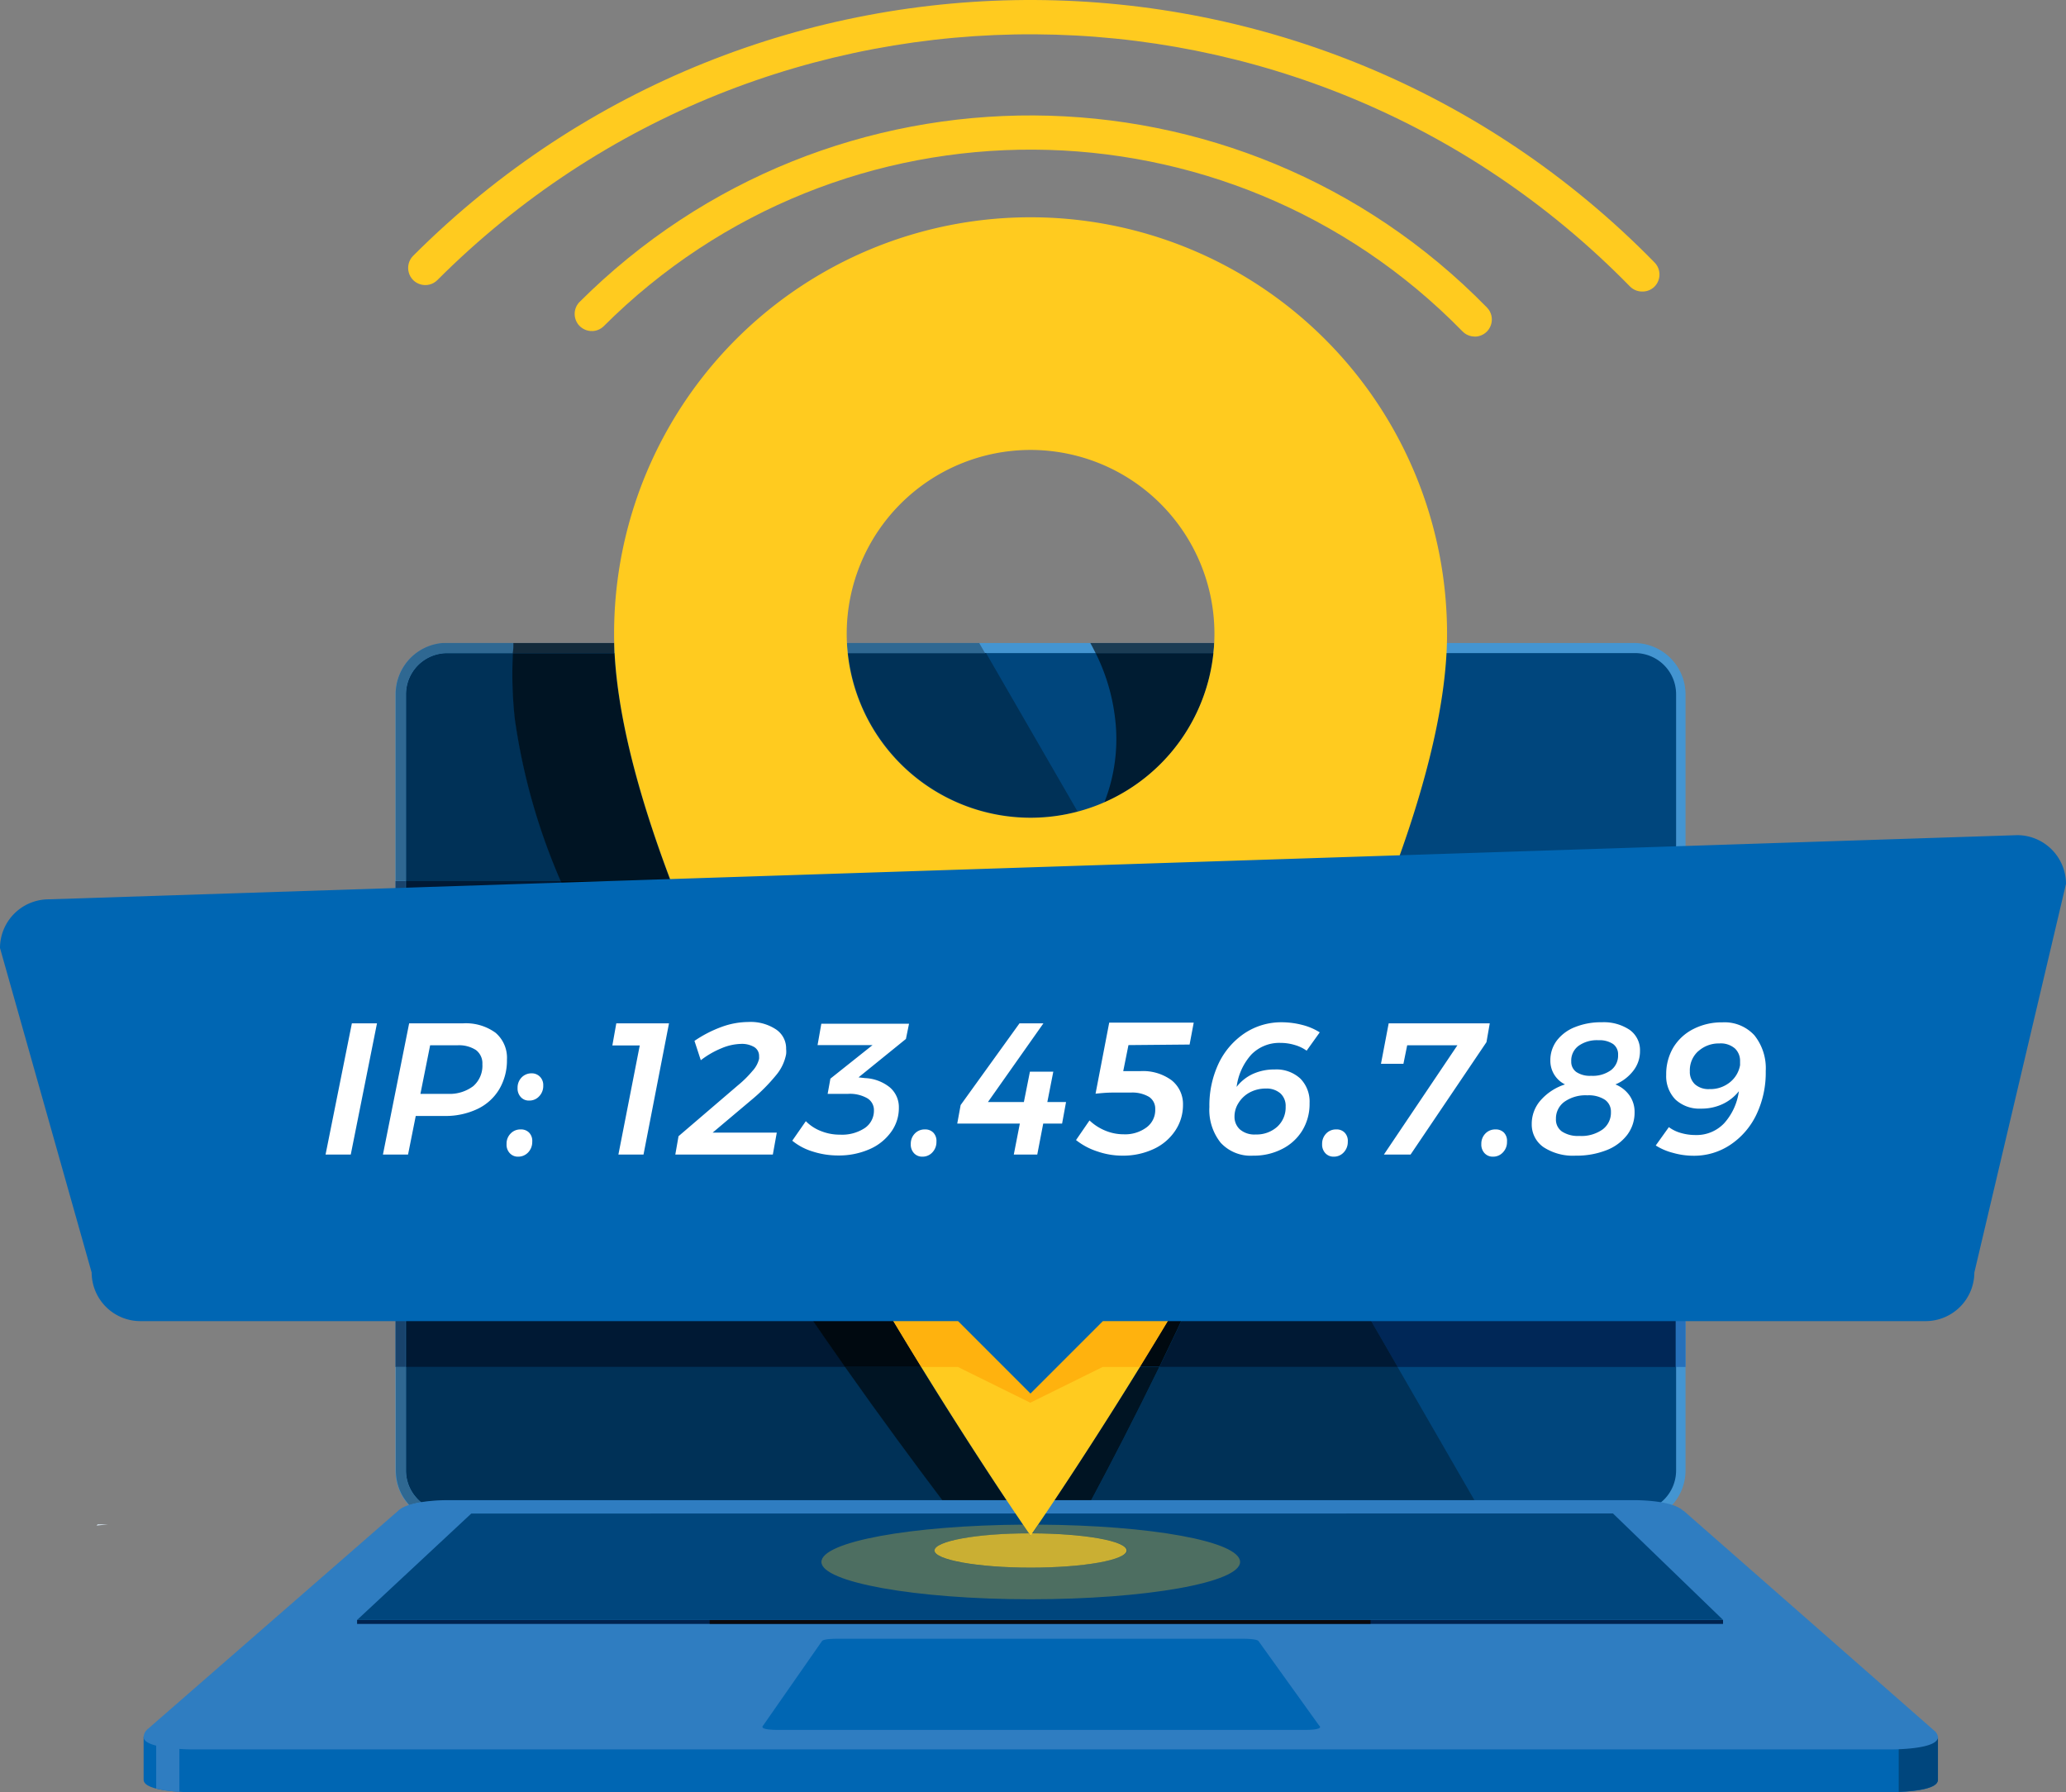 <?xml version="1.0" encoding="utf-8"?>
<svg viewBox="142.7 23.999 225.41 195.501" xmlns="http://www.w3.org/2000/svg">
  <rect x="142.7" y="23.999" width="225.41" height="195.501" fill="#808080" stroke="none"/>
  <defs>
    <clipPath id="clip-path">
      <path class="cls-1" d="M330.69 200.7v.43l-149.03.01v-.43l149.03-.01"/>
    </clipPath>
    <clipPath id="clip-path-2">
      <path class="cls-1" d="M326.64 99.72a5.6 5.6 0 0 0-5.6-5.59h-129.6a5.6 5.6 0 0 0-5.6 5.6v84.67a5.6 5.6 0 0 0 5.6 5.6H321a5.6 5.6 0 0 0 5.6-5.6V99.72"/>
    </clipPath>
    <style>.cls-1{fill:none}.cls-2{fill:#e6edf2}.cls-3{fill:#d9e8f4}.cls-4{fill:#c4d9e9}.cls-5{fill:#00467d}.cls-6{fill:#4495d1}.cls-7{fill:#666}.cls-8{fill:#001c32}.cls-9{fill:#1b3c54}.cls-10{fill:#b2b2b2}.cls-11{fill:#003157}.cls-12{fill:#2f6892}.cls-13{fill:#001423}.cls-14{fill:#132a3b}.cls-15{fill:#a1a5a9}.cls-16{fill:#0066b3}.cls-17{fill:#2f7dc1}.cls-18{fill:#00234f}.cls-19{clip-path:url(#clip-path)}.cls-20{fill:#0a090d}.cls-21{fill:#4d6e61}.cls-22{fill:#ffcb1f}.cls-23{fill:#caaf33}.cls-24{clip-path:url(#clip-path-2)}.cls-25{fill:#002757}.cls-26{fill:#2670ba}.cls-27{fill:#001934}.cls-28{fill:#000910}.cls-29{fill:#474747}.cls-30{fill:#18436c}.cls-31{fill:#ffb20e}.cls-32{fill:#fff}</style>
  </defs>
  <path class="cls-3" d="M154.48 190.28h-1.13l-.11.13 1.24-.13"/>
  <path class="cls-5" d="M326.09 184.39a5 5 0 0 1-5 5h-129.6a5 5 0 0 1-5-5V99.74a5 5 0 0 1 5-5H321a5 5 0 0 1 5 5v84.67"/>
  <path class="cls-6" d="M191.45 190a5.6 5.6 0 0 1-5.6-5.6V99.74a5.61 5.61 0 0 1 5.6-5.6H321a5.61 5.61 0 0 1 5.6 5.59v84.67a5.6 5.6 0 0 1-5.59 5.6H191.45M321 95.24H191.44a4.49 4.49 0 0 0-4.44 4.5v84.66a4.51 4.51 0 0 0 4.49 4.49h129.6a4.49 4.49 0 0 0 4.48-4.49V99.72a4.49 4.49 0 0 0-4.57-4.48"/>
  <path class="cls-8" d="M275.09 95.24h-12.85a21.5 21.5 0 0 1 2.13 7.2 18.81 18.81 0 0 1-1.18 9.08 20.07 20.07 0 0 0 11.9-16.28"/>
  <path class="cls-9" d="M275.18 94.14h-13.52c.2.37.4.74.58 1.11h12.85q.06-.55.09-1.11"/>
  <path class="cls-10" d="M185.84 99.74v20.37-20.37m5.16-5.58a5.57 5.57 0 0 0-3.5 1.62 5.51 5.51 0 0 0-1.63 3.84 5.58 5.58 0 0 1 5.13-5.46m.19 0"/>
  <path class="cls-11" d="M198.66 95.25h-7.22a4.49 4.49 0 0 0-4.44 4.49v20.37h16.9a68.22 68.22 0 0 1-5-17.67 44.67 44.67 0 0 1-.21-7.19"/>
  <path class="cls-12" d="M198.73 94.14H191a5.58 5.58 0 0 0-5.13 5.46V120.09H187V99.74a4.49 4.49 0 0 1 4.48-4.49h7.22c0-.37 0-.74.07-1.11"/>
  <path class="cls-13" d="M209.76 95.25h-11.1a44.67 44.67 0 0 0 .21 7.19 68.22 68.22 0 0 0 5 17.67h12c-3.41-9-5.74-17.62-6.13-24.86"/>
  <path class="cls-14" d="M209.71 94.14h-11c0 .37 0 .74-.07 1.11h11.1v-1.11"/>
  <path class="cls-11" d="M295.19 173.11h-26c-2.67 5.48-5.23 10.43-7.43 14.54h41.81l-8.39-14.54"/>
  <path class="cls-13" d="M269.2 173.11h-2.13c-3.85 6.24-7.17 11.32-9.32 14.54h4c2.2-4.11 4.76-9.06 7.43-14.54"/>
  <path class="cls-10" d="M185.85 173.11v11.29a5.62 5.62 0 0 0 .71 2.74 5.62 5.62 0 0 1-.71-2.74v-11.29"/>
  <path class="cls-15" d="M186.56 187.14a6.17 6.17 0 0 0 .56.81 6.17 6.17 0 0 1-.56-.81"/>
  <path class="cls-11" d="M234.89 173.11H187v11.29a4.43 4.43 0 0 0 1.32 3.17 3.28 3.28 0 0 0 .34.31 18.69 18.69 0 0 1 2.83-.22h54.06c-3.1-4.11-6.75-9.05-10.62-14.54"/>
  <path class="cls-12" d="M187 173.11h-1.11v11.29a5.62 5.62 0 0 0 .71 2.74 6.17 6.17 0 0 0 .56.81l.2.24a9.89 9.89 0 0 1 1.3-.31 3.28 3.28 0 0 1-.34-.31 4.43 4.43 0 0 1-1.32-3.17v-11.29"/>
  <path class="cls-13" d="M243.21 173.11h-8.32c3.87 5.49 7.52 10.43 10.62 14.54h7c-2.15-3.22-5.47-8.3-9.32-14.54"/>
  <path class="cls-11" d="M250.23 95.24h-15a20.1 20.1 0 0 0 25.05 17.3l-10-17.31"/>
  <path class="cls-12" d="M249.59 94.14H235.1c0 .37.05.74.08 1.11h15l-.64-1.1"/>
  <path class="cls-16" d="M326.39 193.46c-.43-1.13-4.79-1.17-5.31-1.17H191.49c-.52 0-4.82 0-5.3 1.15l-27.82 20v4.7c0 1.32 4.8 1.36 5.35 1.36H348.8c.55 0 5.31 0 5.31-1.32v-4.63l-27.75-20.07"/>
  <path class="cls-5" d="M354.14 218.16c0 .92-2.3 1.22-4.28 1.3v-5.28c1.13 0 4.2.19 4.28-.7z"/>
  <path class="cls-17" d="M162.27 219.45a13.67 13.67 0 0 1-2.53-.35v-5.26a14 14 0 0 0 2.53.34z"/>
  <path class="cls-17" d="M326.36 188.81c-1.13-1.13-4.8-1.17-5.32-1.17H191.45c-.52 0-4.21.06-5.31 1.16l-27.38 23.86a1.21 1.21 0 0 0-.39.82c0 1.26 4.8 1.35 5.34 1.35h185.08c.55 0 5.35 0 5.35-1.35a1.05 1.05 0 0 0-.42-.71l-27.36-24"/>
  <path class="cls-16" d="M280 203c-.21-.23-1.39-.24-1.53-.24h-44.55c-.14 0-1.32 0-1.53.24l-6.39 9.17-.1.12v.05c-.15.35 1.35.36 1.52.36h57.79c.17 0 1.66 0 1.51-.37l-.13-.15z"/>
  <path class="cls-18" d="M181.66 200.71h149.03v.43H181.66z"/>
  <path class="cls-19 cls-20" d="M292.23 200.7v.43h-72.1v-.43h72.11"/>
  <path class="cls-5" d="M318.68 189.09l12.01 11.61-149.03.01 12.46-11.61 124.56-.01"/>
  <path class="cls-21" d="M254.32 190.31c-12.22.08-22 1.87-22 4.07s10.21 4.07 22.81 4.07 22.87-1.82 22.87-4.07-9.77-4-22-4.07l-.65.95c5.71 0 10.31.85 10.31 1.87s-4.73 1.87-10.52 1.87-10.48-.83-10.48-1.87 4.6-1.85 10.31-1.87l-.65-.95"/>
  <path class="cls-22" d="M255.14 47.7a45.43 45.43 0 0 0-45.44 45.44c0 33.05 45.44 98.37 45.44 98.37s45.44-65.32 45.44-98.37a45.44 45.44 0 0 0-45.44-45.44m0 65.5a20.06 20.06 0 1 1 20.06-20.06 20.06 20.06 0 0 1-20.06 20.06"/>
  <path class="cls-23" d="M255.31 191.26l-.17.25-.17-.25c-5.71 0-10.31.85-10.31 1.87s4.69 1.87 10.48 1.87 10.48-.83 10.48-1.87-4.6-1.85-10.31-1.87"/>
  <path class="cls-22" d="M255.14 191.26H255l.17.25.17-.25h-.17"/>
  <g class="cls-24">
    <path class="cls-25" d="M325.53 120.11h-31.14a254.06 254.06 0 0 1-13.28 28.62l14.08 24.38h30.34v-53"/>
    <path class="cls-26" d="M326.64 120.11h-1.11v53h1.11v-53"/>
    <path class="cls-27" d="M281.11 148.73c-1.5 2.83-3 5.61-4.55 8.3-2.41 5.65-4.93 11.08-7.36 16.08h26l-14.08-24.38"/>
    <path class="cls-28" d="M276.56 157c-3.29 5.85-6.55 11.31-9.49 16.08h2.13c2.43-5 4.95-10.43 7.36-16.08"/>
    <path class="cls-7" d="M185.85 120.11v53-53"/>
    <path class="cls-29" d="M185.85 120.11v53-53"/>
    <path class="cls-27" d="M203.86 120.11H187v53h47.93c-11.1-15.71-24-35.81-31-53"/>
    <path class="cls-30" d="M186.96 120.11h-1.11v53h1.11v-53"/>
    <path class="cls-28" d="M215.89 120.11h-12c7 17.19 19.93 37.29 31 53h8.32c-8.76-14.21-20.32-34.51-27.32-53"/>
    <path class="cls-31" d="M294.39 120.11h-78.5c7 18.49 18.56 38.79 27.32 53h4l7.9 3.9 7.9-3.9h4.06c2.94-4.77 6.2-10.23 9.49-16.08 1.52-2.69 3.05-5.47 4.55-8.3a254.06 254.06 0 0 0 13.28-28.62"/>
  </g>
  <path class="cls-22" d="M225.2 67.86a1.84 1.84 0 0 1-1.31-.54 1.87 1.87 0 0 1 0-2.64 43.74 43.74 0 0 1 62.2-.35 1.87 1.87 0 1 1-2.67 2.67 40 40 0 0 0-56.89.32 1.83 1.83 0 0 1-1.33.54z"/>
  <path class="cls-22" d="M 303.6 60.71 C 303.094 60.71 302.611 60.504 302.26 60.14 C 276.595 33.912 234.454 33.687 208.51 59.64 C 207.434 60.596 205.726 60.029 205.436 58.619 C 205.317 58.041 205.478 57.441 205.87 57 C 233.285 29.578 277.815 29.821 304.93 57.54 C 305.938 58.567 305.457 60.301 304.063 60.661 C 303.912 60.7 303.756 60.72 303.6 60.72 L 303.6 60.71 Z"/>
  <path class="cls-22" d="M 321.87 55.8 C 321.366 55.803 320.882 55.601 320.53 55.24 C 284.907 18.846 226.427 18.536 190.42 54.55 C 189.4 55.566 187.663 55.097 187.293 53.706 C 187.121 53.06 187.307 52.372 187.78 51.9 C 225.261 14.419 286.129 14.742 323.21 52.62 C 323.938 53.353 323.938 54.537 323.21 55.27 C 322.853 55.621 322.37 55.812 321.87 55.8 Z"/>
  <path class="cls-16" d="M362.8 115.1l-214.8 7a5.32 5.32 0 0 0-5.3 5.31l10 35.4a5.32 5.32 0 0 0 5.3 5.3h89.23l7.9 7.9 7.9-7.9h89.77a5.32 5.32 0 0 0 5.31-5.3l10-42.4a5.33 5.33 0 0 0-5.31-5.31z"/>
  <path class="cls-32" d="M183.83 135.63l-2.86 14.31h-2.75l2.87-14.31h2.74zM196.76 136.65a3.58 3.58 0 0 1 1.25 2.93 6.17 6.17 0 0 1-.83 3.22 5.53 5.53 0 0 1-2.37 2.16 8.09 8.09 0 0 1-3.63.77h-3.12l-.84 4.21h-2.74l2.86-14.31h5.85a5.5 5.5 0 0 1 3.57 1.02zm-2.43 5.83a2.94 2.94 0 0 0 1-2.39 1.81 1.81 0 0 0-.7-1.55 3.4 3.4 0 0 0-2-.52h-3l-1.06 5.3h3a4.27 4.27 0 0 0 2.76-.84zM200.42 147.54a1.29 1.29 0 0 1 .35 1 1.64 1.64 0 0 1-.44 1.16 1.47 1.47 0 0 1-1.1.47 1.18 1.18 0 0 1-.91-.38 1.33 1.33 0 0 1-.35-1 1.54 1.54 0 0 1 .44-1.14 1.45 1.45 0 0 1 1.09-.45 1.22 1.22 0 0 1 .92.34zm1.21-6.07a1.29 1.29 0 0 1 .34.95 1.6 1.6 0 0 1-.44 1.16 1.43 1.43 0 0 1-1.09.47 1.16 1.16 0 0 1-.92-.38 1.37 1.37 0 0 1-.35-1 1.58 1.58 0 0 1 .44-1.14 1.49 1.49 0 0 1 1.1-.45 1.24 1.24 0 0 1 .92.39zM209.94 135.63h5.75l-2.78 14.31h-2.74l2.33-11.9h-2.99l.43-2.41zM227.36 141.3a19.57 19.57 0 0 1-2.54 2.57l-4.37 3.68h7l-.43 2.39h-10.64l.35-2 6.48-5.55a11.7 11.7 0 0 0 1.58-1.56 3 3 0 0 0 .73-1.33 1.8 1.8 0 0 0 0-.28 1.13 1.13 0 0 0-.52-1 2.66 2.66 0 0 0-1.47-.35 5.78 5.78 0 0 0-2.1.47 9.72 9.72 0 0 0-2.27 1.31l-.69-2.11a13.34 13.34 0 0 1 2.95-1.52 8.63 8.63 0 0 1 2.93-.54 5 5 0 0 1 3 .8 2.48 2.48 0 0 1 1.12 2.14 2.78 2.78 0 0 1 0 .57 5 5 0 0 1-1.11 2.31zM241.54 137.33l-5.17 4.19.71.08a4.63 4.63 0 0 1 2.69 1 2.83 2.83 0 0 1 1 2.23 4.41 4.41 0 0 1-.85 2.65 5.65 5.65 0 0 1-2.36 1.88 8.3 8.3 0 0 1-3.43.68 9 9 0 0 1-2.79-.44 6.47 6.47 0 0 1-2.2-1.17l1.48-2.13a4.65 4.65 0 0 0 1.68 1.09 5.46 5.46 0 0 0 2.06.38 4.49 4.49 0 0 0 2.69-.72 2.28 2.28 0 0 0 1-1.92 1.5 1.5 0 0 0-.74-1.34 3.83 3.83 0 0 0-2.09-.47H233l.3-1.66 4.6-3.66h-6l.41-2.33h9.57zM244.52 147.54a1.29 1.29 0 0 1 .35 1 1.64 1.64 0 0 1-.44 1.16 1.44 1.44 0 0 1-1.09.47 1.2 1.2 0 0 1-.92-.38 1.37 1.37 0 0 1-.35-1 1.58 1.58 0 0 1 .44-1.14 1.46 1.46 0 0 1 1.09-.45 1.22 1.22 0 0 1 .92.34zM259.01 144.21l-.43 2.35h-2.06l-.65 3.38h-2.56l.66-3.38h-6.83l.37-2.02 6.42-8.91h2.61l-6.05 8.58h3.92l.66-3.31h2.55l-.65 3.31h2.04zM265.82 138l-.57 2.84h1.88a5.26 5.26 0 0 1 3.4 1 3.31 3.31 0 0 1 1.24 2.67 5 5 0 0 1-.85 2.83 5.67 5.67 0 0 1-2.36 2 7.87 7.87 0 0 1-3.42.72 8.34 8.34 0 0 1-2.71-.46 7.37 7.37 0 0 1-2.33-1.24l1.47-2.14a5.58 5.58 0 0 0 1.72 1.11 5.2 5.2 0 0 0 2 .4 3.92 3.92 0 0 0 2.5-.75 2.35 2.35 0 0 0 .95-2 1.53 1.53 0 0 0-.67-1.33 3.6 3.6 0 0 0-2-.47h-1.94c-.81 0-1.43.08-1.9.12l1.49-7.75h9.22l-.45 2.39zM275.88 148.65a5.74 5.74 0 0 1-1.23-3.9 10.73 10.73 0 0 1 1-4.73 8.21 8.21 0 0 1 2.84-3.31 7.22 7.22 0 0 1 4.07-1.2 9 9 0 0 1 2.22.29 6.58 6.58 0 0 1 1.91.81l-1.43 2A4.17 4.17 0 0 0 284 138a5.39 5.39 0 0 0-1.6-.24 4.26 4.26 0 0 0-3.18 1.28 6.51 6.51 0 0 0-1.6 3.52 4.73 4.73 0 0 1 1.79-1.42 5.62 5.62 0 0 1 2.36-.48 3.84 3.84 0 0 1 2.81 1 3.58 3.58 0 0 1 1 2.67 5.56 5.56 0 0 1-.8 3 5.43 5.43 0 0 1-2.19 2 6.72 6.72 0 0 1-3.16.73 4.44 4.44 0 0 1-3.55-1.41zm6.17-1.74a2.85 2.85 0 0 0 .92-2.2 1.84 1.84 0 0 0-.58-1.45 2.3 2.3 0 0 0-1.59-.52 3.67 3.67 0 0 0-1.76.43 3.24 3.24 0 0 0-1.21 1.14 2.73 2.73 0 0 0-.44 1.5 1.85 1.85 0 0 0 .58 1.38 2.42 2.42 0 0 0 1.73.56 3.37 3.37 0 0 0 2.35-.84zM289.4 147.54a1.29 1.29 0 0 1 .35 1 1.64 1.64 0 0 1-.44 1.16 1.44 1.44 0 0 1-1.09.47 1.2 1.2 0 0 1-.92-.38 1.37 1.37 0 0 1-.35-1 1.58 1.58 0 0 1 .44-1.14 1.46 1.46 0 0 1 1.09-.45 1.21 1.21 0 0 1 .92.34zM294.21 135.63h11.03l-.36 2.05-8.28 12.26h-2.91l8.02-11.92h-5.48l-.41 2.02h-2.45l.84-4.41zM306.78 147.54a1.29 1.29 0 0 1 .34 1 1.6 1.6 0 0 1-.44 1.16 1.43 1.43 0 0 1-1.09.47 1.2 1.2 0 0 1-.92-.38 1.37 1.37 0 0 1-.35-1 1.58 1.58 0 0 1 .44-1.14 1.47 1.47 0 0 1 1.1-.45 1.24 1.24 0 0 1 .92.34zM320.52 136.35a2.71 2.71 0 0 1 1.11 2.31 3.42 3.42 0 0 1-.73 2.14 4.8 4.8 0 0 1-1.95 1.49 3.47 3.47 0 0 1 1.54 1.21 3.1 3.1 0 0 1 .55 1.82 4 4 0 0 1-.81 2.48 5.19 5.19 0 0 1-2.27 1.67 8.89 8.89 0 0 1-3.34.59 5.86 5.86 0 0 1-3.52-.93 3 3 0 0 1-1.28-2.52 3.87 3.87 0 0 1 1-2.62 5.93 5.93 0 0 1 2.63-1.7 2.87 2.87 0 0 1-1.6-2.61 3.56 3.56 0 0 1 .71-2.18 4.6 4.6 0 0 1 2-1.47 7.54 7.54 0 0 1 2.9-.52 5.05 5.05 0 0 1 3.06.84zm-7.13 7.83a2.25 2.25 0 0 0-.93 1.89 1.58 1.58 0 0 0 .66 1.36 3.18 3.18 0 0 0 1.89.48 4 4 0 0 0 2.53-.7 2.27 2.27 0 0 0 .92-1.91 1.57 1.57 0 0 0-.66-1.34 3.23 3.23 0 0 0-1.91-.48 4 4 0 0 0-2.5.7zm1.54-6.1a2 2 0 0 0-.8 1.7 1.36 1.36 0 0 0 .56 1.16 2.66 2.66 0 0 0 1.61.41 3.39 3.39 0 0 0 2.16-.61 2 2 0 0 0 .78-1.68 1.37 1.37 0 0 0-.55-1.18 2.67 2.67 0 0 0-1.59-.41 3.45 3.45 0 0 0-2.17.61zM326.07 147.58a5.66 5.66 0 0 0 1.59.23 4.15 4.15 0 0 0 3.15-1.28 6.53 6.53 0 0 0 1.61-3.5 4.93 4.93 0 0 1-1.79 1.41 5.42 5.42 0 0 1-2.34.49 3.83 3.83 0 0 1-2.8-1 3.65 3.65 0 0 1-1-2.69 5.69 5.69 0 0 1 .79-3 5.4 5.4 0 0 1 2.19-2 6.77 6.77 0 0 1 3.15-.72 4.41 4.41 0 0 1 3.49 1.41 5.74 5.74 0 0 1 1.24 3.9 10.57 10.57 0 0 1-1 4.71 8.18 8.18 0 0 1-2.84 3.32 7.09 7.09 0 0 1-4.05 1.21 8.13 8.13 0 0 1-2.21-.31 6.51 6.51 0 0 1-1.9-.81l1.43-2a4.06 4.06 0 0 0 1.29.63zm1.92-8.92a2.8 2.8 0 0 0-.92 2.2 1.84 1.84 0 0 0 .56 1.42 2.23 2.23 0 0 0 1.58.52 3.39 3.39 0 0 0 2.24-.75 3.06 3.06 0 0 0 1.1-1.86v-.45a1.85 1.85 0 0 0-.56-1.37 2.36 2.36 0 0 0-1.71-.55 3.32 3.32 0 0 0-2.28.84z"/>
</svg>
